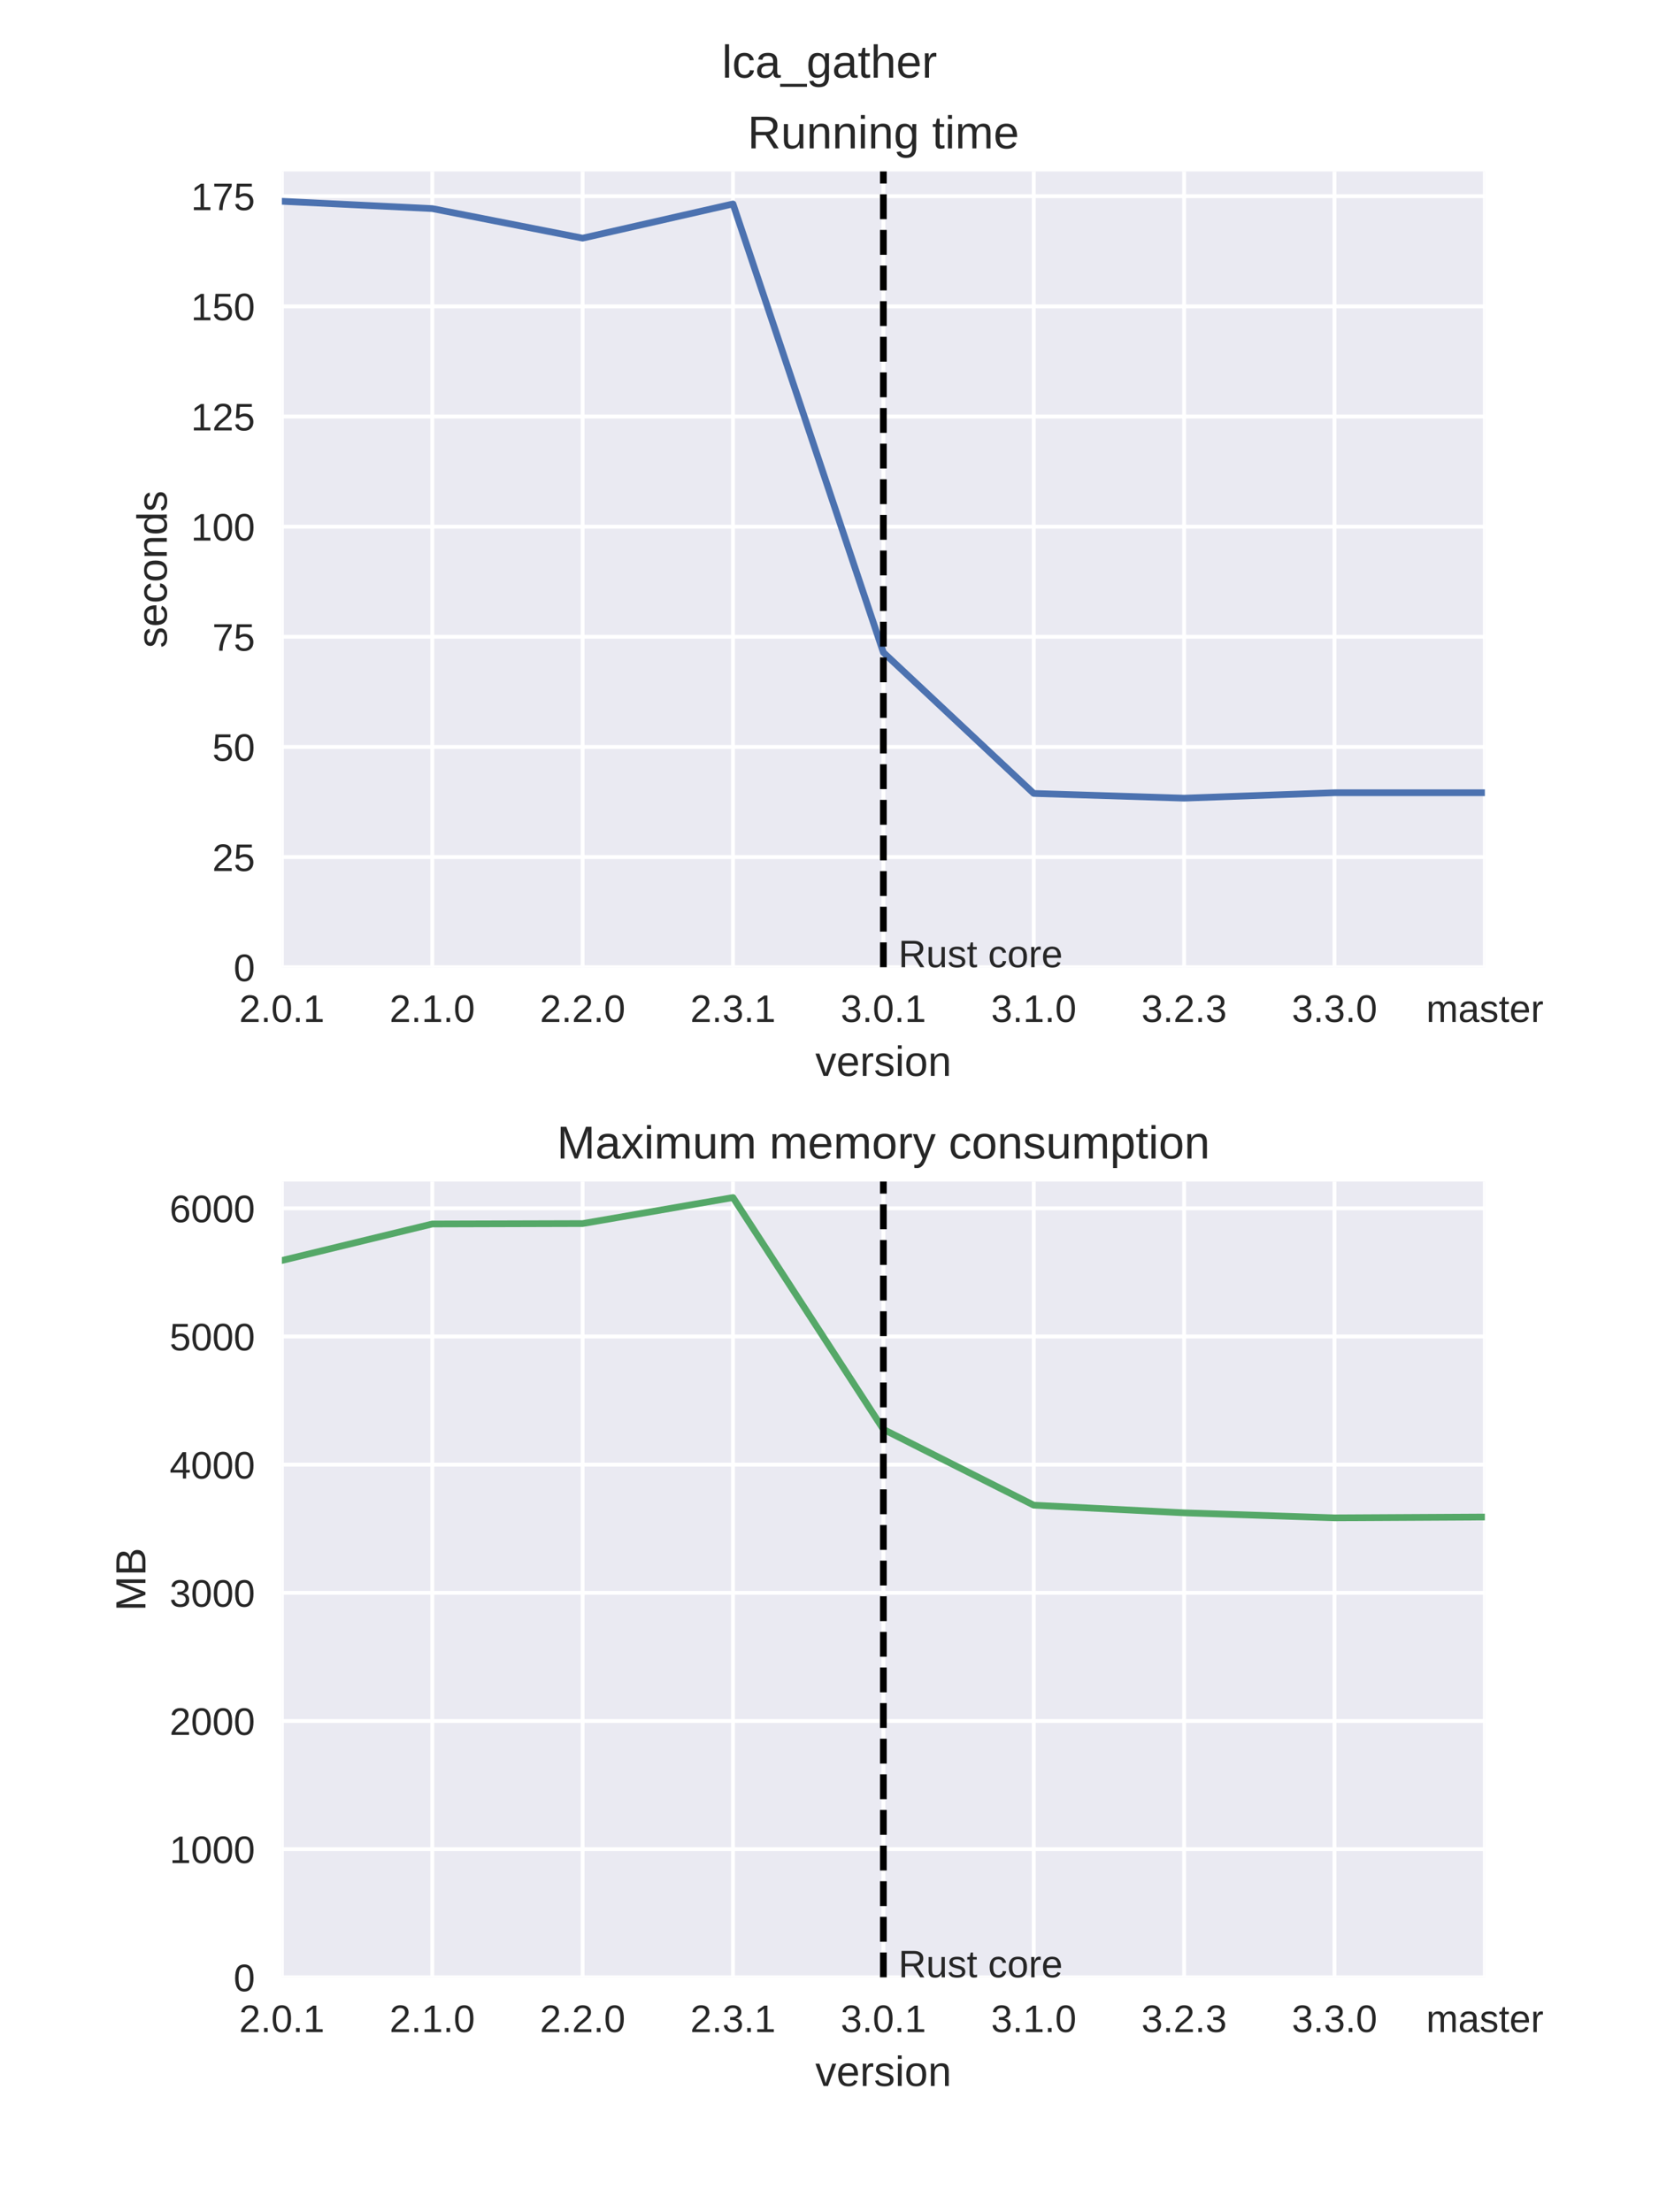 <?xml version="1.0" encoding="utf-8" standalone="no"?>
<!DOCTYPE svg PUBLIC "-//W3C//DTD SVG 1.1//EN"
  "http://www.w3.org/Graphics/SVG/1.1/DTD/svg11.dtd">
<!-- Created with matplotlib (https://matplotlib.org/) -->
<svg height="576pt" version="1.1" viewBox="0 0 432 576" width="432pt" xmlns="http://www.w3.org/2000/svg" xmlns:xlink="http://www.w3.org/1999/xlink">
 <defs>
  <style type="text/css">
*{stroke-linecap:butt;stroke-linejoin:round;}
  </style>
 </defs>
 <g id="figure_1">
  <g id="patch_1">
   <path d="M 0 576 
L 432 576 
L 432 0 
L 0 0 
z
" style="fill:#ffffff;"/>
  </g>
  <g id="axes_1">
   <g id="patch_2">
    <path d="M 73.4 251.84 
L 386.655 251.84 
L 386.655 44.64 
L 73.4 44.64 
z
" style="fill:#eaeaf2;"/>
   </g>
   <g id="matplotlib.axis_1">
    <g id="xtick_1">
     <g id="line2d_1">
      <path clip-path="url(#pa3663bb9b9)" d="M 73.4 251.84 
L 73.4 44.64 
" style="fill:none;stroke:#ffffff;stroke-linecap:round;"/>
     </g>
     <g id="line2d_2"/>
     <g id="text_1">
      <!-- 2.0.1 -->
      <defs>
       <path d="M 5.031 0 
L 5.031 6.203 
Q 7.516 11.922 11.109 16.281 
Q 14.703 20.656 18.656 24.188 
Q 22.609 27.734 26.484 30.766 
Q 30.375 33.797 33.5 36.812 
Q 36.625 39.844 38.547 43.156 
Q 40.484 46.484 40.484 50.688 
Q 40.484 56.344 37.156 59.469 
Q 33.844 62.594 27.938 62.594 
Q 22.312 62.594 18.672 59.547 
Q 15.047 56.5 14.406 50.984 
L 5.422 51.812 
Q 6.391 60.062 12.422 64.938 
Q 18.453 69.828 27.938 69.828 
Q 38.328 69.828 43.922 64.922 
Q 49.516 60.016 49.516 50.984 
Q 49.516 46.969 47.672 43.016 
Q 45.844 39.062 42.234 35.109 
Q 38.625 31.156 28.422 22.859 
Q 22.797 18.266 19.469 14.578 
Q 16.156 10.891 14.703 7.469 
L 50.594 7.469 
L 50.594 0 
z
" id="LiberationSans-50"/>
       <path d="M 9.125 0 
L 9.125 10.688 
L 18.656 10.688 
L 18.656 0 
z
" id="LiberationSans-46"/>
       <path d="M 51.703 34.422 
Q 51.703 17.188 45.625 8.094 
Q 39.547 -0.984 27.688 -0.984 
Q 15.828 -0.984 9.859 8.047 
Q 3.906 17.094 3.906 34.422 
Q 3.906 52.156 9.688 60.984 
Q 15.484 69.828 27.984 69.828 
Q 40.141 69.828 45.922 60.891 
Q 51.703 51.953 51.703 34.422 
z
M 42.781 34.422 
Q 42.781 49.312 39.328 56 
Q 35.891 62.703 27.984 62.703 
Q 19.875 62.703 16.328 56.109 
Q 12.797 49.516 12.797 34.422 
Q 12.797 19.781 16.375 12.984 
Q 19.969 6.203 27.781 6.203 
Q 35.547 6.203 39.156 13.125 
Q 42.781 20.062 42.781 34.422 
z
" id="LiberationSans-48"/>
       <path d="M 7.625 0 
L 7.625 7.469 
L 25.141 7.469 
L 25.141 60.406 
L 9.625 49.312 
L 9.625 57.625 
L 25.875 68.797 
L 33.984 68.797 
L 33.984 7.469 
L 50.734 7.469 
L 50.734 0 
z
" id="LiberationSans-49"/>
      </defs>
      <g style="fill:#262626;" transform="translate(62.28 266.087)scale(0.1 -0.1)">
       <use xlink:href="#LiberationSans-50"/>
       <use x="55.615" xlink:href="#LiberationSans-46"/>
       <use x="83.398" xlink:href="#LiberationSans-48"/>
       <use x="139.014" xlink:href="#LiberationSans-46"/>
       <use x="166.797" xlink:href="#LiberationSans-49"/>
      </g>
     </g>
    </g>
    <g id="xtick_2">
     <g id="line2d_3">
      <path clip-path="url(#pa3663bb9b9)" d="M 112.557 251.84 
L 112.557 44.64 
" style="fill:none;stroke:#ffffff;stroke-linecap:round;"/>
     </g>
     <g id="line2d_4"/>
     <g id="text_2">
      <!-- 2.1.0 -->
      <g style="fill:#262626;" transform="translate(101.437 266.087)scale(0.1 -0.1)">
       <use xlink:href="#LiberationSans-50"/>
       <use x="55.615" xlink:href="#LiberationSans-46"/>
       <use x="83.398" xlink:href="#LiberationSans-49"/>
       <use x="139.014" xlink:href="#LiberationSans-46"/>
       <use x="166.797" xlink:href="#LiberationSans-48"/>
      </g>
     </g>
    </g>
    <g id="xtick_3">
     <g id="line2d_5">
      <path clip-path="url(#pa3663bb9b9)" d="M 151.714 251.84 
L 151.714 44.64 
" style="fill:none;stroke:#ffffff;stroke-linecap:round;"/>
     </g>
     <g id="line2d_6"/>
     <g id="text_3">
      <!-- 2.2.0 -->
      <g style="fill:#262626;" transform="translate(140.594 266.087)scale(0.1 -0.1)">
       <use xlink:href="#LiberationSans-50"/>
       <use x="55.615" xlink:href="#LiberationSans-46"/>
       <use x="83.398" xlink:href="#LiberationSans-50"/>
       <use x="139.014" xlink:href="#LiberationSans-46"/>
       <use x="166.797" xlink:href="#LiberationSans-48"/>
      </g>
     </g>
    </g>
    <g id="xtick_4">
     <g id="line2d_7">
      <path clip-path="url(#pa3663bb9b9)" d="M 190.871 251.84 
L 190.871 44.64 
" style="fill:none;stroke:#ffffff;stroke-linecap:round;"/>
     </g>
     <g id="line2d_8"/>
     <g id="text_4">
      <!-- 2.3.1 -->
      <defs>
       <path d="M 51.219 19 
Q 51.219 9.469 45.156 4.234 
Q 39.109 -0.984 27.875 -0.984 
Q 17.438 -0.984 11.203 3.734 
Q 4.984 8.453 3.812 17.672 
L 12.891 18.5 
Q 14.656 6.297 27.875 6.297 
Q 34.516 6.297 38.297 9.562 
Q 42.094 12.844 42.094 19.281 
Q 42.094 24.906 37.766 28.047 
Q 33.453 31.203 25.297 31.203 
L 20.312 31.203 
L 20.312 38.812 
L 25.094 38.812 
Q 32.328 38.812 36.297 41.969 
Q 40.281 45.125 40.281 50.688 
Q 40.281 56.203 37.031 59.391 
Q 33.797 62.594 27.391 62.594 
Q 21.578 62.594 17.984 59.609 
Q 14.406 56.641 13.812 51.219 
L 4.984 51.906 
Q 5.953 60.359 11.984 65.094 
Q 18.016 69.828 27.484 69.828 
Q 37.844 69.828 43.578 65.016 
Q 49.312 60.203 49.312 51.609 
Q 49.312 45.016 45.625 40.891 
Q 41.938 36.766 34.906 35.297 
L 34.906 35.109 
Q 42.625 34.281 46.922 29.938 
Q 51.219 25.594 51.219 19 
z
" id="LiberationSans-51"/>
      </defs>
      <g style="fill:#262626;" transform="translate(179.751 266.087)scale(0.1 -0.1)">
       <use xlink:href="#LiberationSans-50"/>
       <use x="55.615" xlink:href="#LiberationSans-46"/>
       <use x="83.398" xlink:href="#LiberationSans-51"/>
       <use x="139.014" xlink:href="#LiberationSans-46"/>
       <use x="166.797" xlink:href="#LiberationSans-49"/>
      </g>
     </g>
    </g>
    <g id="xtick_5">
     <g id="line2d_9">
      <path clip-path="url(#pa3663bb9b9)" d="M 230.028 251.84 
L 230.028 44.64 
" style="fill:none;stroke:#ffffff;stroke-linecap:round;"/>
     </g>
     <g id="line2d_10"/>
     <g id="text_5">
      <!-- 3.0.1 -->
      <g style="fill:#262626;" transform="translate(218.908 266.087)scale(0.1 -0.1)">
       <use xlink:href="#LiberationSans-51"/>
       <use x="55.615" xlink:href="#LiberationSans-46"/>
       <use x="83.398" xlink:href="#LiberationSans-48"/>
       <use x="139.014" xlink:href="#LiberationSans-46"/>
       <use x="166.797" xlink:href="#LiberationSans-49"/>
      </g>
     </g>
    </g>
    <g id="xtick_6">
     <g id="line2d_11">
      <path clip-path="url(#pa3663bb9b9)" d="M 269.184 251.84 
L 269.184 44.64 
" style="fill:none;stroke:#ffffff;stroke-linecap:round;"/>
     </g>
     <g id="line2d_12"/>
     <g id="text_6">
      <!-- 3.1.0 -->
      <g style="fill:#262626;" transform="translate(258.065 266.087)scale(0.1 -0.1)">
       <use xlink:href="#LiberationSans-51"/>
       <use x="55.615" xlink:href="#LiberationSans-46"/>
       <use x="83.398" xlink:href="#LiberationSans-49"/>
       <use x="139.014" xlink:href="#LiberationSans-46"/>
       <use x="166.797" xlink:href="#LiberationSans-48"/>
      </g>
     </g>
    </g>
    <g id="xtick_7">
     <g id="line2d_13">
      <path clip-path="url(#pa3663bb9b9)" d="M 308.341 251.84 
L 308.341 44.64 
" style="fill:none;stroke:#ffffff;stroke-linecap:round;"/>
     </g>
     <g id="line2d_14"/>
     <g id="text_7">
      <!-- 3.2.3 -->
      <g style="fill:#262626;" transform="translate(297.222 266.087)scale(0.1 -0.1)">
       <use xlink:href="#LiberationSans-51"/>
       <use x="55.615" xlink:href="#LiberationSans-46"/>
       <use x="83.398" xlink:href="#LiberationSans-50"/>
       <use x="139.014" xlink:href="#LiberationSans-46"/>
       <use x="166.797" xlink:href="#LiberationSans-51"/>
      </g>
     </g>
    </g>
    <g id="xtick_8">
     <g id="line2d_15">
      <path clip-path="url(#pa3663bb9b9)" d="M 347.498 251.84 
L 347.498 44.64 
" style="fill:none;stroke:#ffffff;stroke-linecap:round;"/>
     </g>
     <g id="line2d_16"/>
     <g id="text_8">
      <!-- 3.3.0 -->
      <g style="fill:#262626;" transform="translate(336.379 266.087)scale(0.1 -0.1)">
       <use xlink:href="#LiberationSans-51"/>
       <use x="55.615" xlink:href="#LiberationSans-46"/>
       <use x="83.398" xlink:href="#LiberationSans-51"/>
       <use x="139.014" xlink:href="#LiberationSans-46"/>
       <use x="166.797" xlink:href="#LiberationSans-48"/>
      </g>
     </g>
    </g>
    <g id="xtick_9">
     <g id="line2d_17">
      <path clip-path="url(#pa3663bb9b9)" d="M 386.655 251.84 
L 386.655 44.64 
" style="fill:none;stroke:#ffffff;stroke-linecap:round;"/>
     </g>
     <g id="line2d_18"/>
     <g id="text_9">
      <!-- master -->
      <defs>
       <path d="M 37.5 0 
L 37.5 33.5 
Q 37.5 41.156 35.391 44.078 
Q 33.297 47.016 27.828 47.016 
Q 22.219 47.016 18.938 42.719 
Q 15.672 38.422 15.672 30.609 
L 15.672 0 
L 6.938 0 
L 6.938 41.547 
Q 6.938 50.781 6.641 52.828 
L 14.938 52.828 
Q 14.984 52.594 15.031 51.516 
Q 15.094 50.438 15.156 49.047 
Q 15.234 47.656 15.328 43.797 
L 15.484 43.797 
Q 18.312 49.422 21.969 51.609 
Q 25.641 53.812 30.906 53.812 
Q 36.922 53.812 40.406 51.422 
Q 43.891 49.031 45.266 43.797 
L 45.406 43.797 
Q 48.141 49.125 52.016 51.469 
Q 55.906 53.812 61.422 53.812 
Q 69.438 53.812 73.062 49.469 
Q 76.703 45.125 76.703 35.203 
L 76.703 0 
L 68.016 0 
L 68.016 33.5 
Q 68.016 41.156 65.906 44.078 
Q 63.812 47.016 58.344 47.016 
Q 52.594 47.016 49.391 42.75 
Q 46.188 38.484 46.188 30.609 
L 46.188 0 
z
" id="LiberationSans-109"/>
       <path d="M 20.219 -0.984 
Q 12.25 -0.984 8.25 3.219 
Q 4.25 7.422 4.25 14.75 
Q 4.25 22.953 9.641 27.344 
Q 15.047 31.734 27.047 32.031 
L 38.922 32.234 
L 38.922 35.109 
Q 38.922 41.547 36.188 44.328 
Q 33.453 47.125 27.594 47.125 
Q 21.688 47.125 19 45.109 
Q 16.312 43.109 15.766 38.719 
L 6.594 39.547 
Q 8.844 53.812 27.781 53.812 
Q 37.75 53.812 42.766 49.234 
Q 47.797 44.672 47.797 36.031 
L 47.797 13.281 
Q 47.797 9.375 48.828 7.391 
Q 49.859 5.422 52.734 5.422 
Q 54 5.422 55.609 5.766 
L 55.609 0.297 
Q 52.297 -0.484 48.828 -0.484 
Q 43.953 -0.484 41.719 2.078 
Q 39.5 4.641 39.203 10.109 
L 38.922 10.109 
Q 35.547 4.047 31.078 1.531 
Q 26.609 -0.984 20.219 -0.984 
z
M 22.219 5.609 
Q 27.047 5.609 30.812 7.812 
Q 34.578 10.016 36.75 13.844 
Q 38.922 17.672 38.922 21.734 
L 38.922 26.078 
L 29.297 25.875 
Q 23.094 25.781 19.891 24.609 
Q 16.703 23.438 14.984 21 
Q 13.281 18.562 13.281 14.594 
Q 13.281 10.297 15.594 7.953 
Q 17.922 5.609 22.219 5.609 
z
" id="LiberationSans-97"/>
       <path d="M 46.391 14.594 
Q 46.391 7.125 40.75 3.062 
Q 35.109 -0.984 24.953 -0.984 
Q 15.094 -0.984 9.734 2.266 
Q 4.391 5.516 2.781 12.406 
L 10.547 13.922 
Q 11.672 9.672 15.188 7.688 
Q 18.703 5.719 24.953 5.719 
Q 31.641 5.719 34.734 7.766 
Q 37.844 9.812 37.844 13.922 
Q 37.844 17.047 35.688 19 
Q 33.547 20.953 28.766 22.219 
L 22.469 23.875 
Q 14.891 25.828 11.688 27.703 
Q 8.5 29.594 6.688 32.281 
Q 4.891 34.969 4.891 38.875 
Q 4.891 46.094 10.031 49.875 
Q 15.188 53.656 25.047 53.656 
Q 33.797 53.656 38.938 50.578 
Q 44.094 47.516 45.453 40.719 
L 37.547 39.75 
Q 36.812 43.266 33.609 45.141 
Q 30.422 47.016 25.047 47.016 
Q 19.094 47.016 16.25 45.203 
Q 13.422 43.406 13.422 39.75 
Q 13.422 37.5 14.594 36.031 
Q 15.766 34.578 18.062 33.547 
Q 20.359 32.516 27.734 30.719 
Q 34.719 28.953 37.797 27.469 
Q 40.875 25.984 42.656 24.172 
Q 44.438 22.359 45.406 19.984 
Q 46.391 17.625 46.391 14.594 
z
" id="LiberationSans-115"/>
       <path d="M 27.047 0.391 
Q 22.703 -0.781 18.172 -0.781 
Q 7.625 -0.781 7.625 11.188 
L 7.625 46.438 
L 1.516 46.438 
L 1.516 52.828 
L 7.953 52.828 
L 10.547 64.656 
L 16.406 64.656 
L 16.406 52.828 
L 26.172 52.828 
L 26.172 46.438 
L 16.406 46.438 
L 16.406 13.094 
Q 16.406 9.281 17.641 7.734 
Q 18.891 6.203 21.969 6.203 
Q 23.734 6.203 27.047 6.891 
z
" id="LiberationSans-116"/>
       <path d="M 13.484 24.562 
Q 13.484 15.484 17.234 10.547 
Q 21 5.609 28.219 5.609 
Q 33.938 5.609 37.375 7.906 
Q 40.828 10.203 42.047 13.719 
L 49.75 11.531 
Q 45.016 -0.984 28.219 -0.984 
Q 16.5 -0.984 10.375 6 
Q 4.25 12.984 4.25 26.766 
Q 4.25 39.844 10.375 46.828 
Q 16.5 53.812 27.875 53.812 
Q 51.172 53.812 51.172 25.734 
L 51.172 24.562 
z
M 42.094 31.297 
Q 41.359 39.656 37.844 43.484 
Q 34.328 47.312 27.734 47.312 
Q 21.344 47.312 17.609 43.031 
Q 13.875 38.766 13.578 31.297 
z
" id="LiberationSans-101"/>
       <path d="M 6.938 0 
L 6.938 40.531 
Q 6.938 46.094 6.641 52.828 
L 14.938 52.828 
Q 15.328 43.844 15.328 42.047 
L 15.531 42.047 
Q 17.625 48.828 20.359 51.312 
Q 23.094 53.812 28.078 53.812 
Q 29.828 53.812 31.641 53.328 
L 31.641 45.266 
Q 29.891 45.75 26.953 45.75 
Q 21.484 45.75 18.594 41.031 
Q 15.719 36.328 15.719 27.547 
L 15.719 0 
z
" id="LiberationSans-114"/>
      </defs>
      <g style="fill:#262626;" transform="translate(371.375 266.087)scale(0.1 -0.1)">
       <use xlink:href="#LiberationSans-109"/>
       <use x="83.301" xlink:href="#LiberationSans-97"/>
       <use x="138.916" xlink:href="#LiberationSans-115"/>
       <use x="188.916" xlink:href="#LiberationSans-116"/>
       <use x="216.699" xlink:href="#LiberationSans-101"/>
       <use x="272.314" xlink:href="#LiberationSans-114"/>
      </g>
     </g>
    </g>
    <g id="text_10">
     <!-- version -->
     <defs>
      <path d="M 29.938 0 
L 19.531 0 
L 0.344 52.828 
L 9.719 52.828 
L 21.344 18.453 
Q 21.969 16.5 24.703 6.891 
L 26.422 12.594 
L 28.328 18.359 
L 40.328 52.828 
L 49.656 52.828 
z
" id="LiberationSans-118"/>
      <path d="M 6.688 64.062 
L 6.688 72.469 
L 15.484 72.469 
L 15.484 64.062 
z
M 6.688 0 
L 6.688 52.828 
L 15.484 52.828 
L 15.484 0 
z
" id="LiberationSans-105"/>
      <path d="M 51.422 26.469 
Q 51.422 12.594 45.312 5.797 
Q 39.203 -0.984 27.594 -0.984 
Q 16.016 -0.984 10.109 6.078 
Q 4.203 13.141 4.203 26.469 
Q 4.203 53.812 27.875 53.812 
Q 39.984 53.812 45.703 47.141 
Q 51.422 40.484 51.422 26.469 
z
M 42.188 26.469 
Q 42.188 37.406 38.938 42.359 
Q 35.688 47.312 28.031 47.312 
Q 20.312 47.312 16.859 42.25 
Q 13.422 37.203 13.422 26.469 
Q 13.422 16.016 16.812 10.766 
Q 20.219 5.516 27.484 5.516 
Q 35.406 5.516 38.797 10.594 
Q 42.188 15.672 42.188 26.469 
z
" id="LiberationSans-111"/>
      <path d="M 40.281 0 
L 40.281 33.5 
Q 40.281 38.719 39.25 41.594 
Q 38.234 44.484 35.984 45.75 
Q 33.734 47.016 29.391 47.016 
Q 23.047 47.016 19.375 42.672 
Q 15.719 38.328 15.719 30.609 
L 15.719 0 
L 6.938 0 
L 6.938 41.547 
Q 6.938 50.781 6.641 52.828 
L 14.938 52.828 
Q 14.984 52.594 15.031 51.516 
Q 15.094 50.438 15.156 49.047 
Q 15.234 47.656 15.328 43.797 
L 15.484 43.797 
Q 18.5 49.266 22.484 51.531 
Q 26.469 53.812 32.375 53.812 
Q 41.062 53.812 45.094 49.484 
Q 49.125 45.172 49.125 35.203 
L 49.125 0 
z
" id="LiberationSans-110"/>
     </defs>
     <g style="fill:#262626;" transform="translate(212.299 280.133)scale(0.11 -0.11)">
      <use xlink:href="#LiberationSans-118"/>
      <use x="50" xlink:href="#LiberationSans-101"/>
      <use x="105.615" xlink:href="#LiberationSans-114"/>
      <use x="138.916" xlink:href="#LiberationSans-115"/>
      <use x="188.916" xlink:href="#LiberationSans-105"/>
      <use x="211.133" xlink:href="#LiberationSans-111"/>
      <use x="266.748" xlink:href="#LiberationSans-110"/>
     </g>
    </g>
   </g>
   <g id="matplotlib.axis_2">
    <g id="ytick_1">
     <g id="line2d_19">
      <path clip-path="url(#pa3663bb9b9)" d="M 73.4 251.84 
L 386.655 251.84 
" style="fill:none;stroke:#ffffff;stroke-linecap:round;"/>
     </g>
     <g id="line2d_20"/>
     <g id="text_11">
      <!-- 0 -->
      <g style="fill:#262626;" transform="translate(60.839 255.463)scale(0.1 -0.1)">
       <use xlink:href="#LiberationSans-48"/>
      </g>
     </g>
    </g>
    <g id="ytick_2">
     <g id="line2d_21">
      <path clip-path="url(#pa3663bb9b9)" d="M 73.4 223.161 
L 386.655 223.161 
" style="fill:none;stroke:#ffffff;stroke-linecap:round;"/>
     </g>
     <g id="line2d_22"/>
     <g id="text_12">
      <!-- 25 -->
      <defs>
       <path d="M 51.422 22.406 
Q 51.422 11.531 44.953 5.266 
Q 38.484 -0.984 27 -0.984 
Q 17.391 -0.984 11.469 3.219 
Q 5.562 7.422 4 15.375 
L 12.891 16.406 
Q 15.672 6.203 27.203 6.203 
Q 34.281 6.203 38.281 10.469 
Q 42.281 14.75 42.281 22.219 
Q 42.281 28.719 38.25 32.719 
Q 34.234 36.719 27.391 36.719 
Q 23.828 36.719 20.75 35.594 
Q 17.672 34.469 14.594 31.781 
L 6 31.781 
L 8.297 68.797 
L 47.406 68.797 
L 47.406 61.328 
L 16.312 61.328 
L 14.984 39.5 
Q 20.703 43.891 29.203 43.891 
Q 39.359 43.891 45.391 37.938 
Q 51.422 31.984 51.422 22.406 
z
" id="LiberationSans-53"/>
      </defs>
      <g style="fill:#262626;" transform="translate(55.278 226.785)scale(0.1 -0.1)">
       <use xlink:href="#LiberationSans-50"/>
       <use x="55.615" xlink:href="#LiberationSans-53"/>
      </g>
     </g>
    </g>
    <g id="ytick_3">
     <g id="line2d_23">
      <path clip-path="url(#pa3663bb9b9)" d="M 73.4 194.482 
L 386.655 194.482 
" style="fill:none;stroke:#ffffff;stroke-linecap:round;"/>
     </g>
     <g id="line2d_24"/>
     <g id="text_13">
      <!-- 50 -->
      <g style="fill:#262626;" transform="translate(55.278 198.106)scale(0.1 -0.1)">
       <use xlink:href="#LiberationSans-53"/>
       <use x="55.615" xlink:href="#LiberationSans-48"/>
      </g>
     </g>
    </g>
    <g id="ytick_4">
     <g id="line2d_25">
      <path clip-path="url(#pa3663bb9b9)" d="M 73.4 165.803 
L 386.655 165.803 
" style="fill:none;stroke:#ffffff;stroke-linecap:round;"/>
     </g>
     <g id="line2d_26"/>
     <g id="text_14">
      <!-- 75 -->
      <defs>
       <path d="M 50.594 61.672 
Q 40.047 45.562 35.688 36.422 
Q 31.344 27.297 29.172 18.406 
Q 27 9.516 27 0 
L 17.828 0 
Q 17.828 13.188 23.406 27.75 
Q 29 42.328 42.094 61.328 
L 5.125 61.328 
L 5.125 68.797 
L 50.594 68.797 
z
" id="LiberationSans-55"/>
      </defs>
      <g style="fill:#262626;" transform="translate(55.278 169.427)scale(0.1 -0.1)">
       <use xlink:href="#LiberationSans-55"/>
       <use x="55.615" xlink:href="#LiberationSans-53"/>
      </g>
     </g>
    </g>
    <g id="ytick_5">
     <g id="line2d_27">
      <path clip-path="url(#pa3663bb9b9)" d="M 73.4 137.125 
L 386.655 137.125 
" style="fill:none;stroke:#ffffff;stroke-linecap:round;"/>
     </g>
     <g id="line2d_28"/>
     <g id="text_15">
      <!-- 100 -->
      <g style="fill:#262626;" transform="translate(49.717 140.748)scale(0.1 -0.1)">
       <use xlink:href="#LiberationSans-49"/>
       <use x="55.615" xlink:href="#LiberationSans-48"/>
       <use x="111.23" xlink:href="#LiberationSans-48"/>
      </g>
     </g>
    </g>
    <g id="ytick_6">
     <g id="line2d_29">
      <path clip-path="url(#pa3663bb9b9)" d="M 73.4 108.446 
L 386.655 108.446 
" style="fill:none;stroke:#ffffff;stroke-linecap:round;"/>
     </g>
     <g id="line2d_30"/>
     <g id="text_16">
      <!-- 125 -->
      <g style="fill:#262626;" transform="translate(49.717 112.069)scale(0.1 -0.1)">
       <use xlink:href="#LiberationSans-49"/>
       <use x="55.615" xlink:href="#LiberationSans-50"/>
       <use x="111.23" xlink:href="#LiberationSans-53"/>
      </g>
     </g>
    </g>
    <g id="ytick_7">
     <g id="line2d_31">
      <path clip-path="url(#pa3663bb9b9)" d="M 73.4 79.767 
L 386.655 79.767 
" style="fill:none;stroke:#ffffff;stroke-linecap:round;"/>
     </g>
     <g id="line2d_32"/>
     <g id="text_17">
      <!-- 150 -->
      <g style="fill:#262626;" transform="translate(49.717 83.39)scale(0.1 -0.1)">
       <use xlink:href="#LiberationSans-49"/>
       <use x="55.615" xlink:href="#LiberationSans-53"/>
       <use x="111.23" xlink:href="#LiberationSans-48"/>
      </g>
     </g>
    </g>
    <g id="ytick_8">
     <g id="line2d_33">
      <path clip-path="url(#pa3663bb9b9)" d="M 73.4 51.088 
L 386.655 51.088 
" style="fill:none;stroke:#ffffff;stroke-linecap:round;"/>
     </g>
     <g id="line2d_34"/>
     <g id="text_18">
      <!-- 175 -->
      <g style="fill:#262626;" transform="translate(49.717 54.712)scale(0.1 -0.1)">
       <use xlink:href="#LiberationSans-49"/>
       <use x="55.615" xlink:href="#LiberationSans-55"/>
       <use x="111.23" xlink:href="#LiberationSans-53"/>
      </g>
     </g>
    </g>
    <g id="text_19">
     <!-- seconds -->
     <defs>
      <path d="M 13.422 26.656 
Q 13.422 16.109 16.734 11.031 
Q 20.062 5.953 26.766 5.953 
Q 31.453 5.953 34.594 8.484 
Q 37.75 11.031 38.484 16.312 
L 47.359 15.719 
Q 46.344 8.109 40.875 3.562 
Q 35.406 -0.984 27 -0.984 
Q 15.922 -0.984 10.078 6.016 
Q 4.25 13.031 4.25 26.469 
Q 4.25 39.797 10.109 46.797 
Q 15.969 53.812 26.906 53.812 
Q 35.016 53.812 40.359 49.609 
Q 45.703 45.406 47.078 38.031 
L 38.031 37.359 
Q 37.359 41.75 34.562 44.328 
Q 31.781 46.922 26.656 46.922 
Q 19.672 46.922 16.547 42.281 
Q 13.422 37.641 13.422 26.656 
z
" id="LiberationSans-99"/>
      <path d="M 40.094 8.5 
Q 37.641 3.422 33.609 1.219 
Q 29.594 -0.984 23.641 -0.984 
Q 13.625 -0.984 8.906 5.75 
Q 4.203 12.5 4.203 26.172 
Q 4.203 53.812 23.641 53.812 
Q 29.641 53.812 33.641 51.609 
Q 37.641 49.422 40.094 44.625 
L 40.188 44.625 
L 40.094 50.531 
L 40.094 72.469 
L 48.875 72.469 
L 48.875 10.891 
Q 48.875 2.641 49.172 0 
L 40.766 0 
Q 40.625 0.781 40.453 3.609 
Q 40.281 6.453 40.281 8.5 
z
M 13.422 26.469 
Q 13.422 15.375 16.344 10.594 
Q 19.281 5.812 25.875 5.812 
Q 33.344 5.812 36.719 10.984 
Q 40.094 16.156 40.094 27.047 
Q 40.094 37.547 36.719 42.422 
Q 33.344 47.312 25.984 47.312 
Q 19.344 47.312 16.375 42.406 
Q 13.422 37.5 13.422 26.469 
z
" id="LiberationSans-100"/>
     </defs>
     <g style="fill:#262626;" transform="translate(43.435 168.724)rotate(-90)scale(0.11 -0.11)">
      <use xlink:href="#LiberationSans-115"/>
      <use x="50" xlink:href="#LiberationSans-101"/>
      <use x="105.615" xlink:href="#LiberationSans-99"/>
      <use x="155.615" xlink:href="#LiberationSans-111"/>
      <use x="211.23" xlink:href="#LiberationSans-110"/>
      <use x="266.846" xlink:href="#LiberationSans-100"/>
      <use x="322.461" xlink:href="#LiberationSans-115"/>
     </g>
    </g>
   </g>
   <g id="line2d_35">
    <path clip-path="url(#pa3663bb9b9)" d="M 73.4 52.41 
L 112.557 54.314 
L 151.714 62.009 
L 190.871 53.105 
L 230.028 169.883 
L 269.184 206.59 
L 308.341 207.818 
L 347.498 206.406 
L 386.655 206.408 
" style="fill:none;stroke:#4c72b0;stroke-linecap:round;stroke-width:1.75;"/>
   </g>
   <g id="line2d_36">
    <path clip-path="url(#pa3663bb9b9)" d="M 230.028 251.84 
L 230.028 44.64 
" style="fill:none;stroke:#000000;stroke-dasharray:6.475,2.8;stroke-dashoffset:0;stroke-width:1.75;"/>
   </g>
   <g id="patch_3">
    <path d="M 73.4 251.84 
L 73.4 44.64 
" style="fill:none;"/>
   </g>
   <g id="patch_4">
    <path d="M 386.655 251.84 
L 386.655 44.64 
" style="fill:none;"/>
   </g>
   <g id="patch_5">
    <path d="M 73.4 251.84 
L 386.655 251.84 
" style="fill:none;"/>
   </g>
   <g id="patch_6">
    <path d="M 73.4 44.64 
L 386.655 44.64 
" style="fill:none;"/>
   </g>
   <g id="text_20">
    <!-- Rust core -->
    <defs>
     <path d="M 56.844 0 
L 38.969 28.562 
L 17.531 28.562 
L 17.531 0 
L 8.203 0 
L 8.203 68.797 
L 40.578 68.797 
Q 52.203 68.797 58.516 63.594 
Q 64.844 58.406 64.844 49.125 
Q 64.844 41.453 60.375 36.219 
Q 55.906 31 48.047 29.641 
L 67.578 0 
z
M 55.469 49.031 
Q 55.469 55.031 51.391 58.172 
Q 47.312 61.328 39.656 61.328 
L 17.531 61.328 
L 17.531 35.938 
L 40.047 35.938 
Q 47.406 35.938 51.438 39.375 
Q 55.469 42.828 55.469 49.031 
z
" id="LiberationSans-82"/>
     <path d="M 15.328 52.828 
L 15.328 19.344 
Q 15.328 14.109 16.359 11.219 
Q 17.391 8.344 19.625 7.078 
Q 21.875 5.812 26.219 5.812 
Q 32.562 5.812 36.219 10.156 
Q 39.891 14.5 39.891 22.219 
L 39.891 52.828 
L 48.688 52.828 
L 48.688 11.281 
Q 48.688 2.047 48.969 0 
L 40.672 0 
Q 40.625 0.25 40.578 1.312 
Q 40.531 2.391 40.453 3.781 
Q 40.375 5.172 40.281 9.031 
L 40.141 9.031 
Q 37.109 3.562 33.125 1.281 
Q 29.156 -0.984 23.25 -0.984 
Q 14.547 -0.984 10.516 3.344 
Q 6.5 7.672 6.5 17.625 
L 6.5 52.828 
z
" id="LiberationSans-117"/>
     <path id="LiberationSans-32"/>
    </defs>
    <g style="fill:#262626;" transform="translate(233.943 251.84)scale(0.1 -0.1)">
     <use xlink:href="#LiberationSans-82"/>
     <use x="72.217" xlink:href="#LiberationSans-117"/>
     <use x="127.832" xlink:href="#LiberationSans-115"/>
     <use x="177.832" xlink:href="#LiberationSans-116"/>
     <use x="205.615" xlink:href="#LiberationSans-32"/>
     <use x="233.398" xlink:href="#LiberationSans-99"/>
     <use x="283.398" xlink:href="#LiberationSans-111"/>
     <use x="339.014" xlink:href="#LiberationSans-114"/>
     <use x="372.314" xlink:href="#LiberationSans-101"/>
    </g>
   </g>
   <g id="text_21">
    <!-- Running time -->
    <defs>
     <path d="M 26.766 -20.75 
Q 18.109 -20.75 12.984 -17.359 
Q 7.859 -13.969 6.391 -7.719 
L 15.234 -6.453 
Q 16.109 -10.109 19.109 -12.078 
Q 22.125 -14.062 27 -14.062 
Q 40.141 -14.062 40.141 1.312 
L 40.141 9.812 
L 40.047 9.812 
Q 37.547 4.734 33.203 2.172 
Q 28.859 -0.391 23.047 -0.391 
Q 13.328 -0.391 8.766 6.047 
Q 4.203 12.5 4.203 26.312 
Q 4.203 40.328 9.109 46.984 
Q 14.016 53.656 24.031 53.656 
Q 29.641 53.656 33.766 51.094 
Q 37.891 48.531 40.141 43.797 
L 40.234 43.797 
Q 40.234 45.266 40.422 48.875 
Q 40.625 52.484 40.828 52.828 
L 49.172 52.828 
Q 48.875 50.203 48.875 41.891 
L 48.875 1.516 
Q 48.875 -20.75 26.766 -20.75 
z
M 40.141 26.422 
Q 40.141 32.859 38.375 37.516 
Q 36.625 42.188 33.422 44.656 
Q 30.219 47.125 26.172 47.125 
Q 19.438 47.125 16.359 42.234 
Q 13.281 37.359 13.281 26.422 
Q 13.281 15.578 16.156 10.844 
Q 19.047 6.109 26.031 6.109 
Q 30.172 6.109 33.391 8.547 
Q 36.625 10.984 38.375 15.547 
Q 40.141 20.125 40.141 26.422 
z
" id="LiberationSans-103"/>
    </defs>
    <g style="fill:#262626;" transform="translate(194.677 38.64)scale(0.12 -0.12)">
     <use xlink:href="#LiberationSans-82"/>
     <use x="72.217" xlink:href="#LiberationSans-117"/>
     <use x="127.832" xlink:href="#LiberationSans-110"/>
     <use x="183.447" xlink:href="#LiberationSans-110"/>
     <use x="239.062" xlink:href="#LiberationSans-105"/>
     <use x="261.279" xlink:href="#LiberationSans-110"/>
     <use x="316.895" xlink:href="#LiberationSans-103"/>
     <use x="372.51" xlink:href="#LiberationSans-32"/>
     <use x="400.293" xlink:href="#LiberationSans-116"/>
     <use x="428.076" xlink:href="#LiberationSans-105"/>
     <use x="450.293" xlink:href="#LiberationSans-109"/>
     <use x="533.594" xlink:href="#LiberationSans-101"/>
    </g>
   </g>
  </g>
  <g id="axes_2">
   <g id="patch_7">
    <path d="M 73.4 514.84 
L 386.655 514.84 
L 386.655 307.64 
L 73.4 307.64 
z
" style="fill:#eaeaf2;"/>
   </g>
   <g id="matplotlib.axis_3">
    <g id="xtick_10">
     <g id="line2d_37">
      <path clip-path="url(#p476e6e2b85)" d="M 73.4 514.84 
L 73.4 307.64 
" style="fill:none;stroke:#ffffff;stroke-linecap:round;"/>
     </g>
     <g id="line2d_38"/>
     <g id="text_22">
      <!-- 2.0.1 -->
      <g style="fill:#262626;" transform="translate(62.28 529.087)scale(0.1 -0.1)">
       <use xlink:href="#LiberationSans-50"/>
       <use x="55.615" xlink:href="#LiberationSans-46"/>
       <use x="83.398" xlink:href="#LiberationSans-48"/>
       <use x="139.014" xlink:href="#LiberationSans-46"/>
       <use x="166.797" xlink:href="#LiberationSans-49"/>
      </g>
     </g>
    </g>
    <g id="xtick_11">
     <g id="line2d_39">
      <path clip-path="url(#p476e6e2b85)" d="M 112.557 514.84 
L 112.557 307.64 
" style="fill:none;stroke:#ffffff;stroke-linecap:round;"/>
     </g>
     <g id="line2d_40"/>
     <g id="text_23">
      <!-- 2.1.0 -->
      <g style="fill:#262626;" transform="translate(101.437 529.087)scale(0.1 -0.1)">
       <use xlink:href="#LiberationSans-50"/>
       <use x="55.615" xlink:href="#LiberationSans-46"/>
       <use x="83.398" xlink:href="#LiberationSans-49"/>
       <use x="139.014" xlink:href="#LiberationSans-46"/>
       <use x="166.797" xlink:href="#LiberationSans-48"/>
      </g>
     </g>
    </g>
    <g id="xtick_12">
     <g id="line2d_41">
      <path clip-path="url(#p476e6e2b85)" d="M 151.714 514.84 
L 151.714 307.64 
" style="fill:none;stroke:#ffffff;stroke-linecap:round;"/>
     </g>
     <g id="line2d_42"/>
     <g id="text_24">
      <!-- 2.2.0 -->
      <g style="fill:#262626;" transform="translate(140.594 529.087)scale(0.1 -0.1)">
       <use xlink:href="#LiberationSans-50"/>
       <use x="55.615" xlink:href="#LiberationSans-46"/>
       <use x="83.398" xlink:href="#LiberationSans-50"/>
       <use x="139.014" xlink:href="#LiberationSans-46"/>
       <use x="166.797" xlink:href="#LiberationSans-48"/>
      </g>
     </g>
    </g>
    <g id="xtick_13">
     <g id="line2d_43">
      <path clip-path="url(#p476e6e2b85)" d="M 190.871 514.84 
L 190.871 307.64 
" style="fill:none;stroke:#ffffff;stroke-linecap:round;"/>
     </g>
     <g id="line2d_44"/>
     <g id="text_25">
      <!-- 2.3.1 -->
      <g style="fill:#262626;" transform="translate(179.751 529.087)scale(0.1 -0.1)">
       <use xlink:href="#LiberationSans-50"/>
       <use x="55.615" xlink:href="#LiberationSans-46"/>
       <use x="83.398" xlink:href="#LiberationSans-51"/>
       <use x="139.014" xlink:href="#LiberationSans-46"/>
       <use x="166.797" xlink:href="#LiberationSans-49"/>
      </g>
     </g>
    </g>
    <g id="xtick_14">
     <g id="line2d_45">
      <path clip-path="url(#p476e6e2b85)" d="M 230.028 514.84 
L 230.028 307.64 
" style="fill:none;stroke:#ffffff;stroke-linecap:round;"/>
     </g>
     <g id="line2d_46"/>
     <g id="text_26">
      <!-- 3.0.1 -->
      <g style="fill:#262626;" transform="translate(218.908 529.087)scale(0.1 -0.1)">
       <use xlink:href="#LiberationSans-51"/>
       <use x="55.615" xlink:href="#LiberationSans-46"/>
       <use x="83.398" xlink:href="#LiberationSans-48"/>
       <use x="139.014" xlink:href="#LiberationSans-46"/>
       <use x="166.797" xlink:href="#LiberationSans-49"/>
      </g>
     </g>
    </g>
    <g id="xtick_15">
     <g id="line2d_47">
      <path clip-path="url(#p476e6e2b85)" d="M 269.184 514.84 
L 269.184 307.64 
" style="fill:none;stroke:#ffffff;stroke-linecap:round;"/>
     </g>
     <g id="line2d_48"/>
     <g id="text_27">
      <!-- 3.1.0 -->
      <g style="fill:#262626;" transform="translate(258.065 529.087)scale(0.1 -0.1)">
       <use xlink:href="#LiberationSans-51"/>
       <use x="55.615" xlink:href="#LiberationSans-46"/>
       <use x="83.398" xlink:href="#LiberationSans-49"/>
       <use x="139.014" xlink:href="#LiberationSans-46"/>
       <use x="166.797" xlink:href="#LiberationSans-48"/>
      </g>
     </g>
    </g>
    <g id="xtick_16">
     <g id="line2d_49">
      <path clip-path="url(#p476e6e2b85)" d="M 308.341 514.84 
L 308.341 307.64 
" style="fill:none;stroke:#ffffff;stroke-linecap:round;"/>
     </g>
     <g id="line2d_50"/>
     <g id="text_28">
      <!-- 3.2.3 -->
      <g style="fill:#262626;" transform="translate(297.222 529.087)scale(0.1 -0.1)">
       <use xlink:href="#LiberationSans-51"/>
       <use x="55.615" xlink:href="#LiberationSans-46"/>
       <use x="83.398" xlink:href="#LiberationSans-50"/>
       <use x="139.014" xlink:href="#LiberationSans-46"/>
       <use x="166.797" xlink:href="#LiberationSans-51"/>
      </g>
     </g>
    </g>
    <g id="xtick_17">
     <g id="line2d_51">
      <path clip-path="url(#p476e6e2b85)" d="M 347.498 514.84 
L 347.498 307.64 
" style="fill:none;stroke:#ffffff;stroke-linecap:round;"/>
     </g>
     <g id="line2d_52"/>
     <g id="text_29">
      <!-- 3.3.0 -->
      <g style="fill:#262626;" transform="translate(336.379 529.087)scale(0.1 -0.1)">
       <use xlink:href="#LiberationSans-51"/>
       <use x="55.615" xlink:href="#LiberationSans-46"/>
       <use x="83.398" xlink:href="#LiberationSans-51"/>
       <use x="139.014" xlink:href="#LiberationSans-46"/>
       <use x="166.797" xlink:href="#LiberationSans-48"/>
      </g>
     </g>
    </g>
    <g id="xtick_18">
     <g id="line2d_53">
      <path clip-path="url(#p476e6e2b85)" d="M 386.655 514.84 
L 386.655 307.64 
" style="fill:none;stroke:#ffffff;stroke-linecap:round;"/>
     </g>
     <g id="line2d_54"/>
     <g id="text_30">
      <!-- master -->
      <g style="fill:#262626;" transform="translate(371.375 529.087)scale(0.1 -0.1)">
       <use xlink:href="#LiberationSans-109"/>
       <use x="83.301" xlink:href="#LiberationSans-97"/>
       <use x="138.916" xlink:href="#LiberationSans-115"/>
       <use x="188.916" xlink:href="#LiberationSans-116"/>
       <use x="216.699" xlink:href="#LiberationSans-101"/>
       <use x="272.314" xlink:href="#LiberationSans-114"/>
      </g>
     </g>
    </g>
    <g id="text_31">
     <!-- version -->
     <g style="fill:#262626;" transform="translate(212.299 543.133)scale(0.11 -0.11)">
      <use xlink:href="#LiberationSans-118"/>
      <use x="50" xlink:href="#LiberationSans-101"/>
      <use x="105.615" xlink:href="#LiberationSans-114"/>
      <use x="138.916" xlink:href="#LiberationSans-115"/>
      <use x="188.916" xlink:href="#LiberationSans-105"/>
      <use x="211.133" xlink:href="#LiberationSans-111"/>
      <use x="266.748" xlink:href="#LiberationSans-110"/>
     </g>
    </g>
   </g>
   <g id="matplotlib.axis_4">
    <g id="ytick_9">
     <g id="line2d_55">
      <path clip-path="url(#p476e6e2b85)" d="M 73.4 514.84 
L 386.655 514.84 
" style="fill:none;stroke:#ffffff;stroke-linecap:round;"/>
     </g>
     <g id="line2d_56"/>
     <g id="text_32">
      <!-- 0 -->
      <g style="fill:#262626;" transform="translate(60.839 518.463)scale(0.1 -0.1)">
       <use xlink:href="#LiberationSans-48"/>
      </g>
     </g>
    </g>
    <g id="ytick_10">
     <g id="line2d_57">
      <path clip-path="url(#p476e6e2b85)" d="M 73.4 481.467 
L 386.655 481.467 
" style="fill:none;stroke:#ffffff;stroke-linecap:round;"/>
     </g>
     <g id="line2d_58"/>
     <g id="text_33">
      <!-- 1000 -->
      <g style="fill:#262626;" transform="translate(44.156 485.091)scale(0.1 -0.1)">
       <use xlink:href="#LiberationSans-49"/>
       <use x="55.615" xlink:href="#LiberationSans-48"/>
       <use x="111.23" xlink:href="#LiberationSans-48"/>
       <use x="166.846" xlink:href="#LiberationSans-48"/>
      </g>
     </g>
    </g>
    <g id="ytick_11">
     <g id="line2d_59">
      <path clip-path="url(#p476e6e2b85)" d="M 73.4 448.095 
L 386.655 448.095 
" style="fill:none;stroke:#ffffff;stroke-linecap:round;"/>
     </g>
     <g id="line2d_60"/>
     <g id="text_34">
      <!-- 2000 -->
      <g style="fill:#262626;" transform="translate(44.156 451.718)scale(0.1 -0.1)">
       <use xlink:href="#LiberationSans-50"/>
       <use x="55.615" xlink:href="#LiberationSans-48"/>
       <use x="111.23" xlink:href="#LiberationSans-48"/>
       <use x="166.846" xlink:href="#LiberationSans-48"/>
      </g>
     </g>
    </g>
    <g id="ytick_12">
     <g id="line2d_61">
      <path clip-path="url(#p476e6e2b85)" d="M 73.4 414.722 
L 386.655 414.722 
" style="fill:none;stroke:#ffffff;stroke-linecap:round;"/>
     </g>
     <g id="line2d_62"/>
     <g id="text_35">
      <!-- 3000 -->
      <g style="fill:#262626;" transform="translate(44.156 418.346)scale(0.1 -0.1)">
       <use xlink:href="#LiberationSans-51"/>
       <use x="55.615" xlink:href="#LiberationSans-48"/>
       <use x="111.23" xlink:href="#LiberationSans-48"/>
       <use x="166.846" xlink:href="#LiberationSans-48"/>
      </g>
     </g>
    </g>
    <g id="ytick_13">
     <g id="line2d_63">
      <path clip-path="url(#p476e6e2b85)" d="M 73.4 381.35 
L 386.655 381.35 
" style="fill:none;stroke:#ffffff;stroke-linecap:round;"/>
     </g>
     <g id="line2d_64"/>
     <g id="text_36">
      <!-- 4000 -->
      <defs>
       <path d="M 43.016 15.578 
L 43.016 0 
L 34.719 0 
L 34.719 15.578 
L 2.297 15.578 
L 2.297 22.406 
L 33.797 68.797 
L 43.016 68.797 
L 43.016 22.516 
L 52.688 22.516 
L 52.688 15.578 
z
M 34.719 58.891 
Q 34.625 58.594 33.344 56.297 
Q 32.078 54 31.453 53.078 
L 13.812 27.094 
L 11.188 23.484 
L 10.406 22.516 
L 34.719 22.516 
z
" id="LiberationSans-52"/>
      </defs>
      <g style="fill:#262626;" transform="translate(44.156 384.973)scale(0.1 -0.1)">
       <use xlink:href="#LiberationSans-52"/>
       <use x="55.615" xlink:href="#LiberationSans-48"/>
       <use x="111.23" xlink:href="#LiberationSans-48"/>
       <use x="166.846" xlink:href="#LiberationSans-48"/>
      </g>
     </g>
    </g>
    <g id="ytick_14">
     <g id="line2d_65">
      <path clip-path="url(#p476e6e2b85)" d="M 73.4 347.977 
L 386.655 347.977 
" style="fill:none;stroke:#ffffff;stroke-linecap:round;"/>
     </g>
     <g id="line2d_66"/>
     <g id="text_37">
      <!-- 5000 -->
      <g style="fill:#262626;" transform="translate(44.156 351.601)scale(0.1 -0.1)">
       <use xlink:href="#LiberationSans-53"/>
       <use x="55.615" xlink:href="#LiberationSans-48"/>
       <use x="111.23" xlink:href="#LiberationSans-48"/>
       <use x="166.846" xlink:href="#LiberationSans-48"/>
      </g>
     </g>
    </g>
    <g id="ytick_15">
     <g id="line2d_67">
      <path clip-path="url(#p476e6e2b85)" d="M 73.4 314.605 
L 386.655 314.605 
" style="fill:none;stroke:#ffffff;stroke-linecap:round;"/>
     </g>
     <g id="line2d_68"/>
     <g id="text_38">
      <!-- 6000 -->
      <defs>
       <path d="M 51.219 22.516 
Q 51.219 11.625 45.312 5.312 
Q 39.406 -0.984 29 -0.984 
Q 17.391 -0.984 11.234 7.656 
Q 5.078 16.312 5.078 32.812 
Q 5.078 50.688 11.469 60.25 
Q 17.875 69.828 29.688 69.828 
Q 45.266 69.828 49.312 55.812 
L 40.922 54.297 
Q 38.328 62.703 29.594 62.703 
Q 22.078 62.703 17.938 55.688 
Q 13.812 48.688 13.812 35.406 
Q 16.219 39.844 20.562 42.156 
Q 24.906 44.484 30.516 44.484 
Q 40.047 44.484 45.625 38.516 
Q 51.219 32.562 51.219 22.516 
z
M 42.281 22.125 
Q 42.281 29.594 38.625 33.641 
Q 34.969 37.703 28.422 37.703 
Q 22.266 37.703 18.484 34.109 
Q 14.703 30.516 14.703 24.219 
Q 14.703 16.266 18.625 11.188 
Q 22.562 6.109 28.719 6.109 
Q 35.062 6.109 38.672 10.375 
Q 42.281 14.656 42.281 22.125 
z
" id="LiberationSans-54"/>
      </defs>
      <g style="fill:#262626;" transform="translate(44.156 318.228)scale(0.1 -0.1)">
       <use xlink:href="#LiberationSans-54"/>
       <use x="55.615" xlink:href="#LiberationSans-48"/>
       <use x="111.23" xlink:href="#LiberationSans-48"/>
       <use x="166.846" xlink:href="#LiberationSans-48"/>
      </g>
     </g>
    </g>
    <g id="text_39">
     <!-- MB -->
     <defs>
      <path d="M 66.703 0 
L 66.703 45.906 
Q 66.703 53.516 67.141 60.547 
Q 64.75 51.812 62.844 46.875 
L 45.062 0 
L 38.531 0 
L 20.516 46.875 
L 17.781 55.172 
L 16.156 60.547 
L 16.312 55.125 
L 16.5 45.906 
L 16.5 0 
L 8.203 0 
L 8.203 68.797 
L 20.453 68.797 
L 38.766 21.094 
Q 39.75 18.219 40.641 14.922 
Q 41.547 11.625 41.844 10.156 
Q 42.234 12.109 43.484 16.078 
Q 44.734 20.062 45.172 21.094 
L 63.141 68.797 
L 75.094 68.797 
L 75.094 0 
z
" id="LiberationSans-77"/>
      <path d="M 61.422 19.391 
Q 61.422 10.203 54.734 5.094 
Q 48.047 0 36.141 0 
L 8.203 0 
L 8.203 68.797 
L 33.203 68.797 
Q 57.422 68.797 57.422 52.094 
Q 57.422 46 54 41.844 
Q 50.594 37.703 44.344 36.281 
Q 52.547 35.297 56.984 30.781 
Q 61.422 26.266 61.422 19.391 
z
M 48.047 50.984 
Q 48.047 56.547 44.234 58.938 
Q 40.438 61.328 33.203 61.328 
L 17.531 61.328 
L 17.531 39.547 
L 33.203 39.547 
Q 40.672 39.547 44.359 42.359 
Q 48.047 45.172 48.047 50.984 
z
M 52 20.125 
Q 52 32.281 34.906 32.281 
L 17.531 32.281 
L 17.531 7.469 
L 35.641 7.469 
Q 44.188 7.469 48.094 10.641 
Q 52 13.812 52 20.125 
z
" id="LiberationSans-66"/>
     </defs>
     <g style="fill:#262626;" transform="translate(37.874 419.49)rotate(-90)scale(0.11 -0.11)">
      <use xlink:href="#LiberationSans-77"/>
      <use x="83.301" xlink:href="#LiberationSans-66"/>
     </g>
    </g>
   </g>
   <g id="line2d_69">
    <path clip-path="url(#p476e6e2b85)" d="M 73.4 328.199 
L 112.557 318.692 
L 151.714 318.581 
L 190.871 311.81 
L 230.028 372.166 
L 269.184 391.906 
L 308.341 393.898 
L 347.498 395.205 
L 386.655 394.991 
" style="fill:none;stroke:#55a868;stroke-linecap:round;stroke-width:1.75;"/>
   </g>
   <g id="line2d_70">
    <path clip-path="url(#p476e6e2b85)" d="M 230.028 514.84 
L 230.028 307.64 
" style="fill:none;stroke:#000000;stroke-dasharray:6.475,2.8;stroke-dashoffset:0;stroke-width:1.75;"/>
   </g>
   <g id="patch_8">
    <path d="M 73.4 514.84 
L 73.4 307.64 
" style="fill:none;"/>
   </g>
   <g id="patch_9">
    <path d="M 386.655 514.84 
L 386.655 307.64 
" style="fill:none;"/>
   </g>
   <g id="patch_10">
    <path d="M 73.4 514.84 
L 386.655 514.84 
" style="fill:none;"/>
   </g>
   <g id="patch_11">
    <path d="M 73.4 307.64 
L 386.655 307.64 
" style="fill:none;"/>
   </g>
   <g id="text_40">
    <!-- Rust core -->
    <g style="fill:#262626;" transform="translate(233.943 514.84)scale(0.1 -0.1)">
     <use xlink:href="#LiberationSans-82"/>
     <use x="72.217" xlink:href="#LiberationSans-117"/>
     <use x="127.832" xlink:href="#LiberationSans-115"/>
     <use x="177.832" xlink:href="#LiberationSans-116"/>
     <use x="205.615" xlink:href="#LiberationSans-32"/>
     <use x="233.398" xlink:href="#LiberationSans-99"/>
     <use x="283.398" xlink:href="#LiberationSans-111"/>
     <use x="339.014" xlink:href="#LiberationSans-114"/>
     <use x="372.314" xlink:href="#LiberationSans-101"/>
    </g>
   </g>
   <g id="text_41">
    <!-- Maximum memory consumption -->
    <defs>
     <path d="M 39.109 0 
L 24.906 21.688 
L 10.594 0 
L 1.125 0 
L 19.922 27.156 
L 2 52.828 
L 11.719 52.828 
L 24.906 32.281 
L 37.984 52.828 
L 47.797 52.828 
L 29.891 27.25 
L 48.922 0 
z
" id="LiberationSans-120"/>
     <path d="M 9.328 -20.75 
Q 5.719 -20.75 3.266 -20.219 
L 3.266 -13.625 
Q 5.125 -13.922 7.375 -13.922 
Q 15.578 -13.922 20.359 -1.859 
L 21.188 0.25 
L 0.25 52.828 
L 9.625 52.828 
L 20.75 23.641 
Q 21 22.953 21.344 22 
Q 21.688 21.047 23.531 15.625 
Q 25.391 10.203 25.531 9.578 
L 28.953 19.188 
L 40.531 52.828 
L 49.812 52.828 
L 29.5 0 
Q 26.219 -8.453 23.391 -12.578 
Q 20.562 -16.703 17.109 -18.719 
Q 13.672 -20.75 9.328 -20.75 
z
" id="LiberationSans-121"/>
     <path d="M 51.422 26.656 
Q 51.422 -0.984 31.984 -0.984 
Q 19.781 -0.984 15.578 8.203 
L 15.328 8.203 
Q 15.531 7.812 15.531 -0.094 
L 15.531 -20.75 
L 6.734 -20.75 
L 6.734 42.047 
Q 6.734 50.203 6.453 52.828 
L 14.938 52.828 
Q 14.984 52.641 15.078 51.438 
Q 15.188 50.25 15.312 47.75 
Q 15.438 45.266 15.438 44.344 
L 15.625 44.344 
Q 17.969 49.219 21.828 51.484 
Q 25.688 53.766 31.984 53.766 
Q 41.75 53.766 46.578 47.219 
Q 51.422 40.672 51.422 26.656 
z
M 42.188 26.469 
Q 42.188 37.5 39.203 42.234 
Q 36.234 46.969 29.734 46.969 
Q 24.516 46.969 21.562 44.766 
Q 18.609 42.578 17.062 37.906 
Q 15.531 33.25 15.531 25.781 
Q 15.531 15.375 18.844 10.438 
Q 22.172 5.516 29.641 5.516 
Q 36.188 5.516 39.188 10.328 
Q 42.188 15.141 42.188 26.469 
z
" id="LiberationSans-112"/>
    </defs>
    <g style="fill:#262626;" transform="translate(145.01 301.64)scale(0.12 -0.12)">
     <use xlink:href="#LiberationSans-77"/>
     <use x="83.301" xlink:href="#LiberationSans-97"/>
     <use x="138.916" xlink:href="#LiberationSans-120"/>
     <use x="188.916" xlink:href="#LiberationSans-105"/>
     <use x="211.133" xlink:href="#LiberationSans-109"/>
     <use x="294.434" xlink:href="#LiberationSans-117"/>
     <use x="350.049" xlink:href="#LiberationSans-109"/>
     <use x="433.35" xlink:href="#LiberationSans-32"/>
     <use x="461.133" xlink:href="#LiberationSans-109"/>
     <use x="544.434" xlink:href="#LiberationSans-101"/>
     <use x="600.049" xlink:href="#LiberationSans-109"/>
     <use x="683.35" xlink:href="#LiberationSans-111"/>
     <use x="738.965" xlink:href="#LiberationSans-114"/>
     <use x="772.266" xlink:href="#LiberationSans-121"/>
     <use x="822.266" xlink:href="#LiberationSans-32"/>
     <use x="850.049" xlink:href="#LiberationSans-99"/>
     <use x="900.049" xlink:href="#LiberationSans-111"/>
     <use x="955.664" xlink:href="#LiberationSans-110"/>
     <use x="1011.279" xlink:href="#LiberationSans-115"/>
     <use x="1061.279" xlink:href="#LiberationSans-117"/>
     <use x="1116.895" xlink:href="#LiberationSans-109"/>
     <use x="1200.195" xlink:href="#LiberationSans-112"/>
     <use x="1255.811" xlink:href="#LiberationSans-116"/>
     <use x="1283.594" xlink:href="#LiberationSans-105"/>
     <use x="1305.811" xlink:href="#LiberationSans-111"/>
     <use x="1361.426" xlink:href="#LiberationSans-110"/>
    </g>
   </g>
  </g>
  <g id="text_42">
   <!-- lca_gather -->
   <defs>
    <path d="M 6.734 0 
L 6.734 72.469 
L 15.531 72.469 
L 15.531 0 
z
" id="LiberationSans-108"/>
    <path d="M -1.516 -19.875 
L -1.516 -13.531 
L 56.734 -13.531 
L 56.734 -19.875 
z
" id="LiberationSans-95"/>
    <path d="M 15.484 43.797 
Q 18.312 48.969 22.281 51.391 
Q 26.266 53.812 32.375 53.812 
Q 40.969 53.812 45.047 49.531 
Q 49.125 45.266 49.125 35.203 
L 49.125 0 
L 40.281 0 
L 40.281 33.5 
Q 40.281 39.062 39.25 41.766 
Q 38.234 44.484 35.891 45.75 
Q 33.547 47.016 29.391 47.016 
Q 23.188 47.016 19.453 42.719 
Q 15.719 38.422 15.719 31.156 
L 15.719 0 
L 6.938 0 
L 6.938 72.469 
L 15.719 72.469 
L 15.719 53.609 
Q 15.719 50.641 15.547 47.453 
Q 15.375 44.281 15.328 43.797 
z
" id="LiberationSans-104"/>
   </defs>
   <g style="fill:#262626;" transform="translate(187.983 20.216)scale(0.12 -0.12)">
    <use xlink:href="#LiberationSans-108"/>
    <use x="22.217" xlink:href="#LiberationSans-99"/>
    <use x="72.217" xlink:href="#LiberationSans-97"/>
    <use x="127.832" xlink:href="#LiberationSans-95"/>
    <use x="183.447" xlink:href="#LiberationSans-103"/>
    <use x="239.062" xlink:href="#LiberationSans-97"/>
    <use x="294.678" xlink:href="#LiberationSans-116"/>
    <use x="322.461" xlink:href="#LiberationSans-104"/>
    <use x="378.076" xlink:href="#LiberationSans-101"/>
    <use x="433.691" xlink:href="#LiberationSans-114"/>
   </g>
  </g>
 </g>
 <defs>
  <clipPath id="pa3663bb9b9">
   <rect height="207.2" width="313.255" x="73.4" y="44.64"/>
  </clipPath>
  <clipPath id="p476e6e2b85">
   <rect height="207.2" width="313.255" x="73.4" y="307.64"/>
  </clipPath>
 </defs>
</svg>
